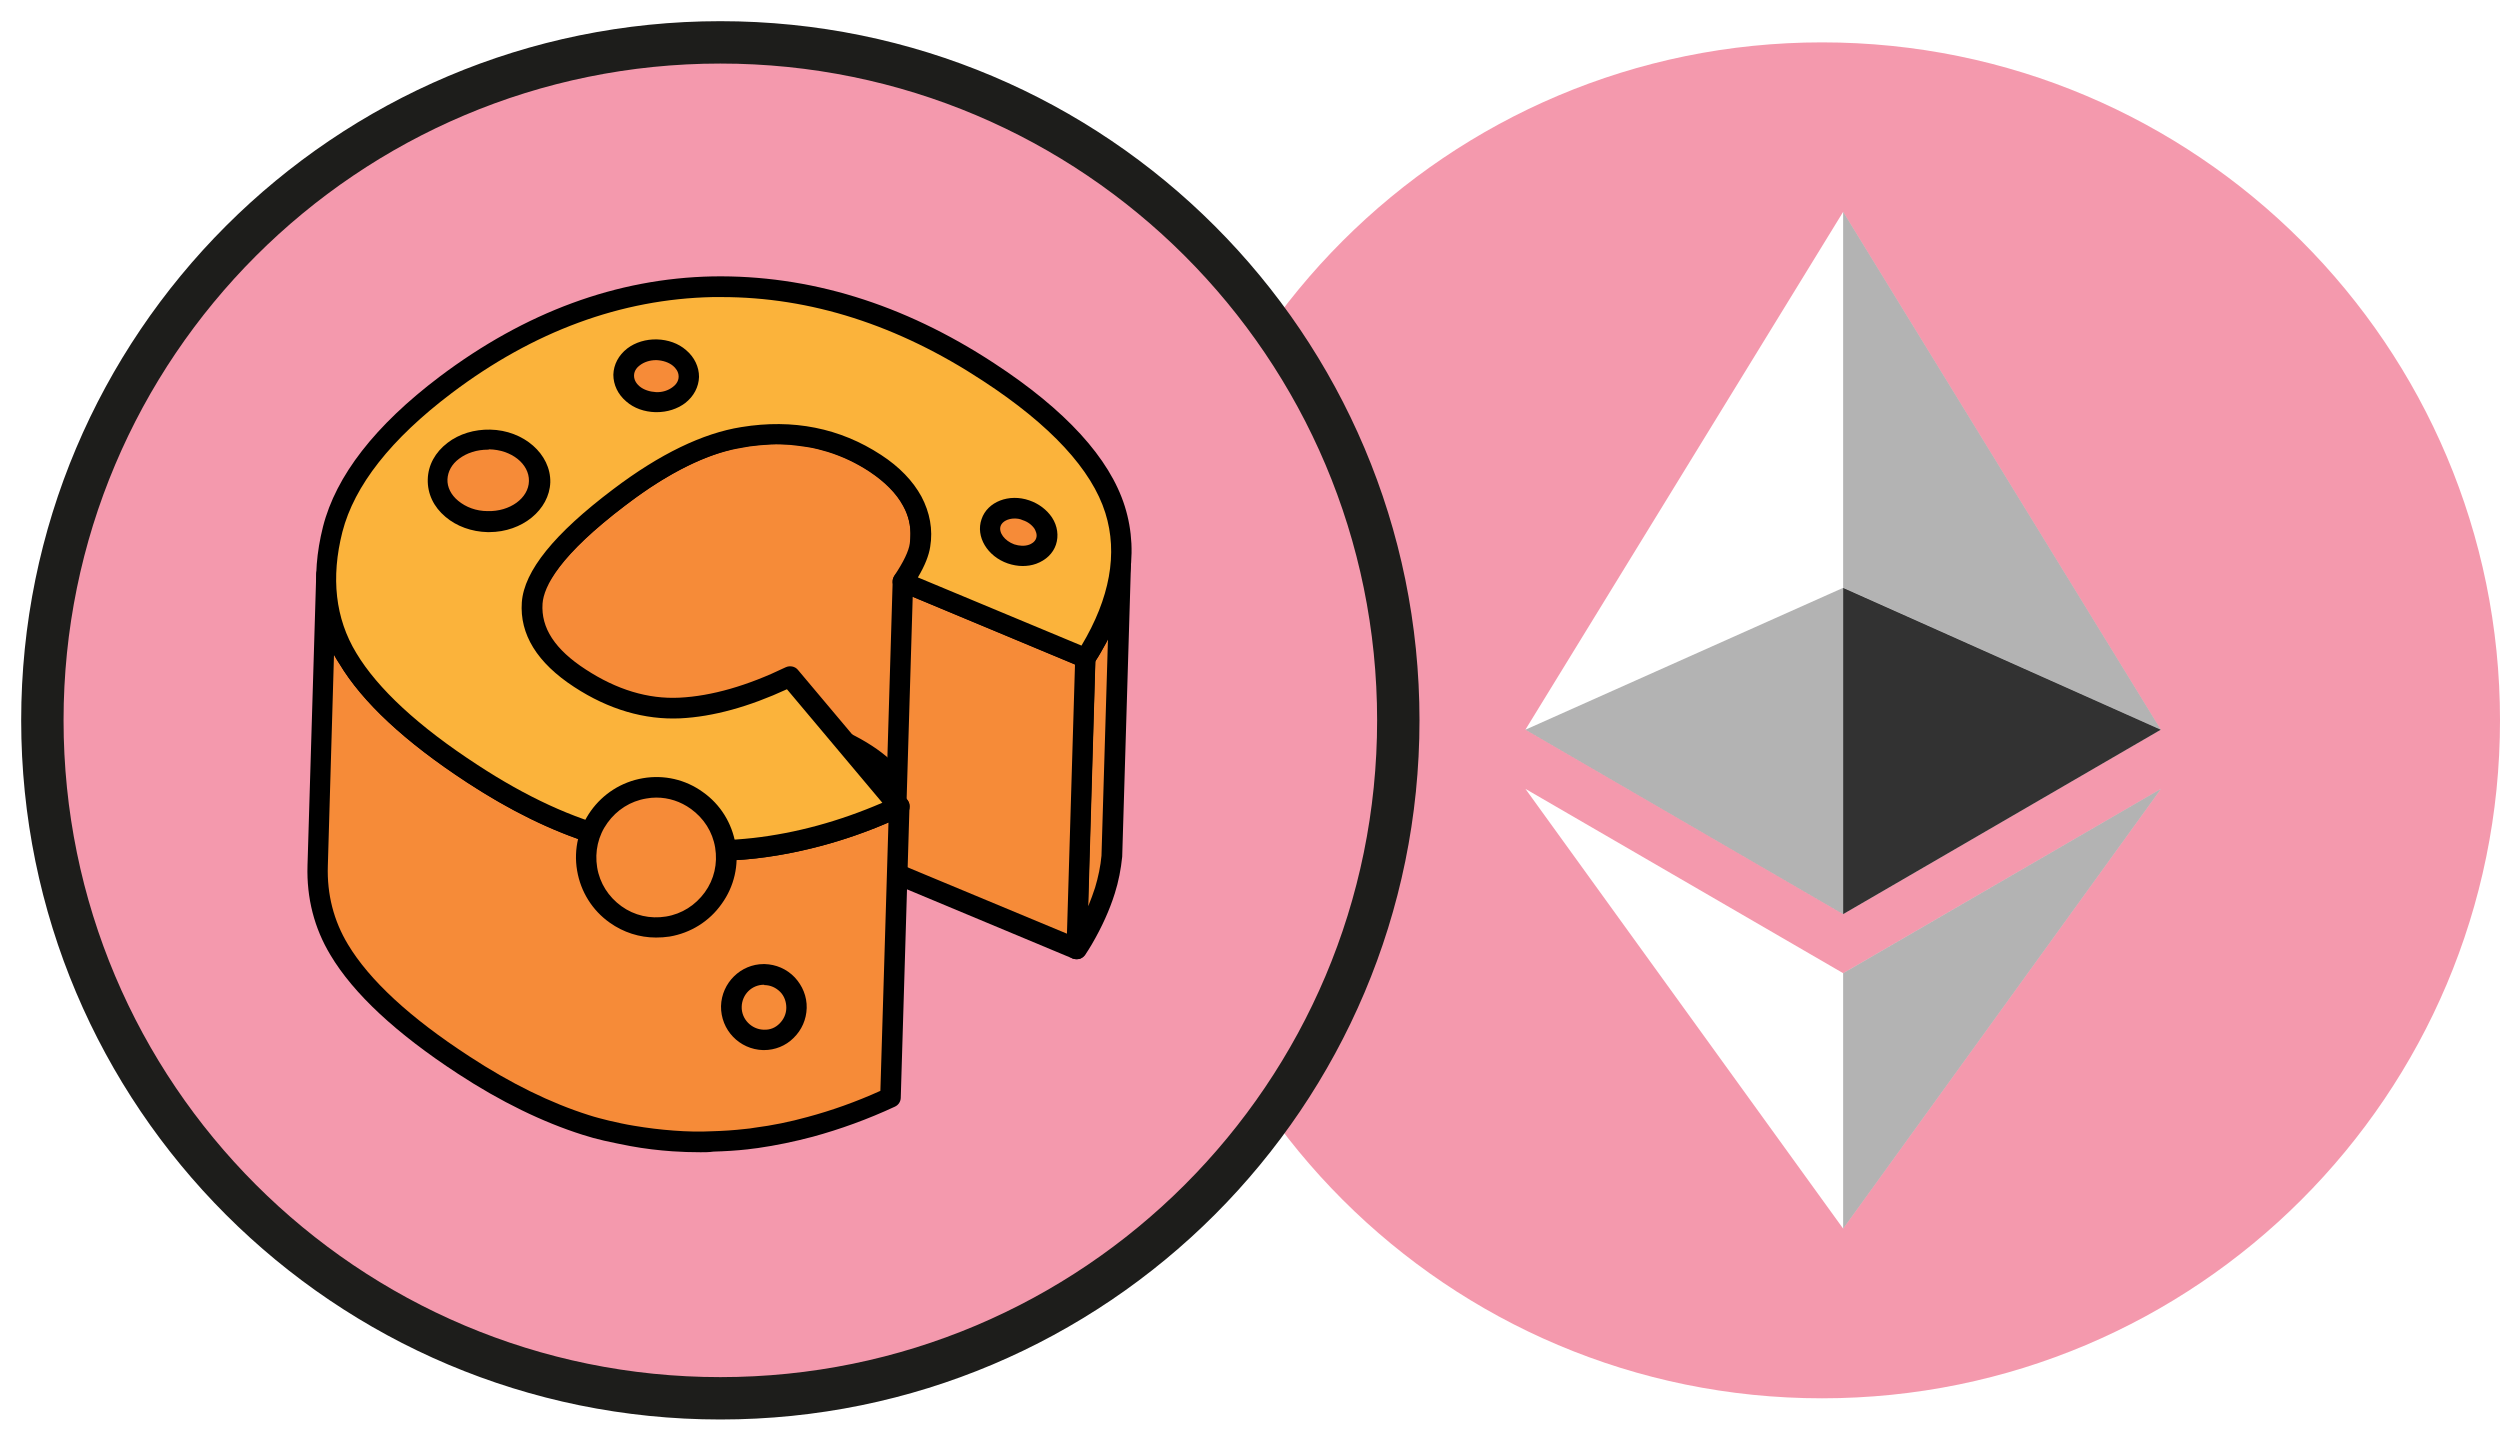 <svg width="59" height="34" viewBox="0 0 59 34" fill="none" xmlns="http://www.w3.org/2000/svg">
<path fill-rule="evenodd" clip-rule="evenodd" d="M43 33C34.163 33 27 25.837 27 17C27 8.163 34.163 1 43 1C51.837 1 59 8.163 59 17C59 25.837 51.837 33 43 33ZM50.994 17.219L43.498 5L36 17.22L43.498 21.573L50.994 17.219ZM51 18.616L43.498 22.967L36 18.617L43.498 28.995L51 18.616Z" fill="#F499AD"/>
<path d="M43.498 5V13.87L50.995 17.22L43.498 5ZM43.498 22.968V28.995L51 18.616L43.498 22.968Z" fill="black" fill-opacity="0.298"/>
<path d="M43.498 21.574L50.995 17.221L43.498 13.873V21.574Z" fill="black" fill-opacity="0.801"/>
<path d="M36 17.221L43.498 21.574V13.873L36 17.221Z" fill="black" fill-opacity="0.298"/>
<path d="M17 33C25.837 33 33 25.837 33 17C33 8.163 25.837 1 17 1C8.163 1 1 8.163 1 17C1 25.837 8.163 33 17 33Z" fill="#F499AD" stroke="#1D1D1B" stroke-miterlimit="10"/>
<path d="M12.59 20.425C12.834 20.013 13.261 19.548 13.879 19.029C14.047 18.892 14.223 18.747 14.413 18.602C14.81 18.304 15.192 18.045 15.566 17.839C16.031 17.579 16.474 17.389 16.901 17.274C17.046 17.236 17.191 17.206 17.328 17.183C17.374 17.175 17.42 17.168 17.465 17.16C17.648 17.137 17.824 17.122 18 17.114C18.152 17.106 18.305 17.114 18.457 17.122C18.61 17.129 18.755 17.152 18.9 17.175C19.075 17.206 19.243 17.244 19.411 17.297C19.777 17.412 20.121 17.579 20.456 17.793C20.861 18.06 21.151 18.358 21.334 18.686C21.479 18.953 21.54 19.228 21.532 19.517L21.738 12.643C21.746 12.353 21.677 12.078 21.54 11.811C21.364 11.483 21.074 11.178 20.662 10.918C20.327 10.705 19.983 10.537 19.617 10.423C19.449 10.369 19.281 10.331 19.106 10.3C18.961 10.278 18.808 10.255 18.663 10.247C18.511 10.239 18.366 10.232 18.206 10.239C18.03 10.247 17.855 10.262 17.671 10.285C17.626 10.293 17.58 10.3 17.534 10.308C17.397 10.331 17.252 10.361 17.107 10.4C16.687 10.514 16.237 10.705 15.771 10.964C15.405 11.17 15.016 11.43 14.619 11.727C14.429 11.872 14.253 12.017 14.085 12.155C13.467 12.666 13.04 13.131 12.796 13.551" fill="#F68B38"/>
<path d="M12.797 20.546L12.377 20.302C12.636 19.86 13.079 19.379 13.72 18.845C13.888 18.707 14.071 18.562 14.262 18.41C14.666 18.105 15.063 17.845 15.437 17.631C15.917 17.357 16.39 17.159 16.825 17.044C16.978 17.006 17.13 16.968 17.275 16.945C17.321 16.937 17.375 16.93 17.42 16.922C17.611 16.899 17.794 16.884 17.977 16.876C18.138 16.869 18.298 16.876 18.458 16.884C18.618 16.891 18.779 16.914 18.931 16.945C19.114 16.975 19.297 17.021 19.473 17.075C19.854 17.197 20.228 17.372 20.579 17.601C20.884 17.799 21.128 18.021 21.319 18.257L21.487 12.649C21.495 12.405 21.441 12.168 21.312 11.94C21.151 11.642 20.884 11.375 20.518 11.131C20.205 10.925 19.877 10.772 19.534 10.665C19.381 10.62 19.213 10.574 19.053 10.551C18.916 10.528 18.771 10.513 18.634 10.498C18.496 10.49 18.351 10.482 18.199 10.49C18.031 10.498 17.863 10.513 17.687 10.536C17.642 10.543 17.596 10.551 17.558 10.559C17.428 10.582 17.291 10.604 17.153 10.643C16.749 10.749 16.322 10.932 15.871 11.184C15.513 11.383 15.139 11.634 14.75 11.932C14.559 12.077 14.384 12.214 14.223 12.352C13.628 12.848 13.216 13.298 12.987 13.687L12.568 13.443C12.827 13 13.27 12.52 13.911 11.985C14.078 11.848 14.262 11.703 14.452 11.55C14.857 11.245 15.254 10.986 15.627 10.772C16.108 10.498 16.581 10.299 17.016 10.185C17.169 10.147 17.321 10.108 17.466 10.085C17.512 10.078 17.558 10.07 17.611 10.063C17.794 10.04 17.985 10.024 18.168 10.017C18.328 10.009 18.488 10.017 18.649 10.024C18.809 10.032 18.962 10.055 19.122 10.085C19.305 10.116 19.488 10.162 19.664 10.215C20.045 10.337 20.419 10.513 20.77 10.742C21.205 11.024 21.525 11.36 21.724 11.726C21.884 12.031 21.96 12.352 21.953 12.68L21.747 19.547C21.739 19.676 21.632 19.783 21.495 19.783C21.365 19.776 21.258 19.669 21.258 19.531C21.266 19.287 21.212 19.058 21.083 18.822C20.922 18.524 20.655 18.257 20.289 18.013C19.976 17.807 19.648 17.654 19.305 17.548C19.152 17.502 18.992 17.456 18.824 17.433C18.687 17.41 18.542 17.395 18.405 17.38C18.26 17.372 18.115 17.364 17.97 17.372C17.802 17.38 17.634 17.395 17.466 17.418C17.42 17.425 17.375 17.433 17.336 17.441C17.207 17.464 17.069 17.487 16.932 17.525C16.528 17.631 16.1 17.815 15.65 18.066C15.292 18.265 14.918 18.517 14.529 18.814C14.338 18.959 14.162 19.096 14.002 19.234C13.438 19.707 13.025 20.157 12.797 20.546Z" fill="black"/>
<path d="M12.606 13.953L12.4 20.828C12.37 20.912 12.354 21.003 12.347 21.079L12.553 14.205C12.568 14.121 12.583 14.037 12.606 13.953Z" fill="#945322"/>
<path d="M12.354 21.08C12.354 21.087 12.354 21.095 12.354 21.103C12.354 21.125 12.354 21.148 12.354 21.171L12.56 14.297C12.56 14.274 12.56 14.251 12.56 14.228C12.56 14.22 12.56 14.213 12.56 14.205" fill="#8F5120"/>
<path d="M26.462 13.107L26.256 19.982C26.256 20.058 26.248 20.135 26.24 20.211L26.446 13.336C26.454 13.26 26.462 13.184 26.462 13.107Z" fill="#8F5120"/>
<path d="M26.278 14.145C26.164 14.519 25.988 14.9 25.759 15.289C25.713 15.366 25.668 15.45 25.614 15.526L25.408 22.401C25.462 22.324 25.507 22.24 25.553 22.164C25.782 21.775 25.958 21.393 26.072 21.02C26.156 20.745 26.209 20.478 26.24 20.218L26.446 13.344C26.423 13.603 26.362 13.87 26.278 14.145Z" fill="#F68B38"/>
<path d="M25.408 22.637C25.385 22.637 25.362 22.637 25.339 22.629C25.233 22.599 25.164 22.5 25.172 22.393L25.378 15.518C25.378 15.473 25.393 15.434 25.416 15.396C25.461 15.32 25.515 15.244 25.561 15.167C25.782 14.793 25.95 14.427 26.057 14.076C26.133 13.824 26.186 13.565 26.209 13.321C26.224 13.191 26.331 13.1 26.461 13.1C26.591 13.107 26.69 13.214 26.69 13.344L26.484 20.218C26.453 20.516 26.4 20.798 26.308 21.088C26.186 21.477 26.003 21.882 25.767 22.286C25.721 22.37 25.667 22.446 25.614 22.53C25.568 22.599 25.492 22.637 25.408 22.637ZM25.851 15.602L25.683 21.386C25.744 21.241 25.797 21.088 25.843 20.951C25.919 20.699 25.973 20.44 25.995 20.195L26.148 15.083C26.095 15.198 26.026 15.305 25.965 15.419C25.934 15.473 25.896 15.541 25.851 15.602Z" fill="black"/>
<path d="M25.615 15.527L25.409 22.402L21.098 20.601L21.304 13.734L25.615 15.527Z" fill="#F68B38"/>
<path d="M25.409 22.637C25.378 22.637 25.347 22.63 25.317 22.622L21.006 20.822C20.914 20.783 20.853 20.692 20.861 20.593L21.067 13.718C21.067 13.642 21.113 13.566 21.174 13.52C21.242 13.474 21.326 13.466 21.395 13.497L25.706 15.297C25.798 15.336 25.859 15.427 25.851 15.526L25.645 22.401C25.645 22.477 25.599 22.554 25.538 22.599C25.5 22.63 25.454 22.637 25.409 22.637ZM21.349 20.44L25.18 22.035L25.37 15.679L21.54 14.084L21.349 20.44Z" fill="black"/>
<path d="M19.32 19.731C18.893 19.846 18.473 19.93 18.053 19.991C17.969 19.998 17.893 20.014 17.809 20.021C17.55 20.052 17.29 20.067 17.031 20.075C16.718 20.082 16.405 20.075 16.092 20.059C15.772 20.037 15.444 19.998 15.131 19.945C14.925 19.907 14.727 19.869 14.521 19.815C14.36 19.777 14.193 19.731 14.032 19.678C13.109 19.388 12.148 18.915 11.148 18.266C9.721 17.336 8.745 16.428 8.218 15.55C7.86 14.955 7.692 14.291 7.707 13.566L7.501 20.441C7.478 21.166 7.646 21.83 8.012 22.425C8.539 23.302 9.515 24.21 10.942 25.141C11.942 25.797 12.903 26.27 13.826 26.553C13.994 26.606 14.154 26.652 14.315 26.69C14.513 26.743 14.719 26.782 14.925 26.82C15.245 26.873 15.566 26.919 15.886 26.934C16.199 26.957 16.512 26.965 16.825 26.949C17.084 26.942 17.344 26.926 17.603 26.896C17.687 26.888 17.763 26.881 17.847 26.865C18.267 26.804 18.694 26.72 19.114 26.606C19.739 26.438 20.373 26.202 21.014 25.912L21.22 19.037C20.579 19.335 19.945 19.564 19.32 19.731Z" fill="#F68B38"/>
<path d="M16.535 27.193C16.314 27.193 16.085 27.186 15.871 27.171C15.543 27.148 15.207 27.109 14.879 27.048C14.673 27.01 14.459 26.964 14.253 26.919C14.086 26.881 13.918 26.835 13.75 26.781C12.811 26.484 11.819 26.003 10.805 25.339C9.347 24.386 8.34 23.447 7.799 22.539C7.417 21.906 7.234 21.196 7.257 20.426L7.463 13.551C7.47 13.421 7.577 13.315 7.707 13.315H7.715C7.844 13.322 7.951 13.429 7.951 13.566C7.928 14.238 8.088 14.863 8.424 15.413C8.928 16.252 9.889 17.145 11.285 18.053C12.262 18.694 13.216 19.159 14.108 19.441C14.269 19.495 14.429 19.533 14.582 19.571C14.78 19.617 14.978 19.663 15.177 19.693C15.489 19.747 15.802 19.785 16.115 19.808C16.42 19.83 16.726 19.838 17.031 19.823C17.282 19.815 17.534 19.8 17.794 19.769C17.87 19.762 17.946 19.754 18.03 19.739C18.442 19.685 18.854 19.602 19.266 19.487C19.877 19.319 20.502 19.09 21.12 18.808C21.197 18.77 21.288 18.777 21.357 18.823C21.426 18.869 21.471 18.945 21.464 19.029L21.258 25.904C21.258 25.995 21.204 26.079 21.12 26.117C20.48 26.415 19.823 26.652 19.182 26.827C18.747 26.942 18.313 27.033 17.885 27.094C17.801 27.102 17.717 27.117 17.641 27.125C17.374 27.155 17.107 27.17 16.84 27.178C16.733 27.193 16.634 27.193 16.535 27.193ZM7.882 15.459L7.737 20.433C7.715 21.105 7.875 21.73 8.211 22.287C8.714 23.127 9.675 24.019 11.072 24.927C12.048 25.568 13.002 26.034 13.895 26.316C14.055 26.369 14.215 26.407 14.368 26.446C14.566 26.491 14.765 26.537 14.963 26.568C15.276 26.621 15.589 26.659 15.902 26.682C16.207 26.705 16.512 26.713 16.817 26.697C17.069 26.69 17.321 26.674 17.58 26.644C17.656 26.636 17.74 26.629 17.817 26.613C18.229 26.56 18.641 26.476 19.053 26.362C19.625 26.209 20.205 26.003 20.777 25.744L20.968 19.411C20.441 19.64 19.907 19.823 19.388 19.96C18.953 20.075 18.519 20.166 18.091 20.227C18.007 20.235 17.924 20.25 17.847 20.258C17.58 20.288 17.313 20.303 17.046 20.311C16.726 20.319 16.398 20.311 16.085 20.296C15.757 20.273 15.421 20.235 15.093 20.174C14.887 20.136 14.673 20.09 14.467 20.044C14.299 20.006 14.131 19.953 13.963 19.907C13.025 19.617 12.033 19.128 11.018 18.465C9.561 17.511 8.554 16.573 8.012 15.665C7.959 15.596 7.921 15.527 7.882 15.459Z" fill="black"/>
<path d="M23.317 8.773C24.973 9.856 25.973 10.94 26.308 12.023C26.652 13.107 26.415 14.274 25.614 15.525L21.303 13.725C21.54 13.366 21.677 13.076 21.707 12.862C21.761 12.504 21.7 12.153 21.524 11.825C21.349 11.497 21.059 11.191 20.647 10.932C19.724 10.329 18.686 10.123 17.519 10.314C16.649 10.451 15.68 10.924 14.612 11.733C13.284 12.74 12.597 13.572 12.552 14.228C12.506 14.892 12.88 15.479 13.681 16.006C14.459 16.517 15.245 16.746 16.038 16.708C16.832 16.67 17.694 16.418 18.633 15.968L21.212 19.035C20.067 19.569 18.93 19.897 17.809 20.019C16.687 20.141 15.588 20.073 14.512 19.813C13.444 19.546 12.315 19.035 11.14 18.264C9.713 17.334 8.737 16.426 8.21 15.548C7.684 14.671 7.562 13.656 7.859 12.504C8.149 11.352 9.042 10.215 10.522 9.093C12.498 7.598 14.596 6.819 16.817 6.774C19.037 6.728 21.204 7.392 23.317 8.773Z" fill="#FBB33B"/>
<path d="M16.741 20.318C15.962 20.318 15.199 20.226 14.459 20.043C13.368 19.776 12.209 19.242 11.011 18.456C9.553 17.503 8.546 16.564 8.004 15.656C7.447 14.725 7.318 13.642 7.623 12.429C7.928 11.231 8.851 10.04 10.377 8.888C12.392 7.37 14.551 6.569 16.817 6.523C19.083 6.485 21.311 7.164 23.455 8.568C25.149 9.674 26.187 10.811 26.545 11.948C26.904 13.092 26.66 14.344 25.82 15.656C25.759 15.755 25.63 15.793 25.523 15.748L21.212 13.947C21.143 13.916 21.097 13.863 21.075 13.794C21.052 13.726 21.067 13.649 21.105 13.588C21.326 13.26 21.448 13.001 21.471 12.825C21.517 12.512 21.471 12.223 21.319 11.933C21.158 11.635 20.891 11.368 20.525 11.124C19.663 10.559 18.663 10.361 17.572 10.544C16.748 10.674 15.802 11.132 14.772 11.917C13.2 13.108 12.834 13.84 12.804 14.245C12.765 14.817 13.094 15.328 13.826 15.801C14.551 16.274 15.291 16.503 16.039 16.465C16.794 16.427 17.641 16.183 18.541 15.748C18.64 15.702 18.763 15.725 18.831 15.809L21.41 18.876C21.456 18.937 21.479 19.013 21.464 19.082C21.448 19.158 21.395 19.219 21.326 19.25C20.166 19.791 18.991 20.127 17.847 20.257C17.465 20.303 17.099 20.318 16.741 20.318ZM17.031 7.011C16.962 7.011 16.893 7.011 16.817 7.011C14.658 7.057 12.59 7.82 10.66 9.277C9.225 10.361 8.363 11.46 8.081 12.551C7.806 13.634 7.913 14.595 8.409 15.412C8.912 16.251 9.874 17.144 11.27 18.052C12.422 18.807 13.528 19.318 14.566 19.57C15.604 19.83 16.68 19.898 17.778 19.776C18.778 19.662 19.8 19.387 20.823 18.945L18.572 16.266C17.679 16.678 16.832 16.915 16.054 16.953C15.215 16.991 14.368 16.747 13.551 16.213C12.674 15.641 12.262 14.969 12.315 14.214C12.369 13.474 13.078 12.596 14.475 11.543C15.573 10.712 16.588 10.223 17.496 10.079C18.717 9.88 19.823 10.101 20.792 10.735C21.227 11.017 21.547 11.353 21.746 11.719C21.944 12.093 22.021 12.497 21.952 12.909C21.921 13.108 21.83 13.344 21.662 13.627L25.523 15.236C26.194 14.115 26.385 13.062 26.087 12.108C25.767 11.086 24.798 10.033 23.196 8.987C21.189 7.667 19.121 7.011 17.031 7.011Z" fill="black"/>
<path d="M15.489 21.88C16.399 21.88 17.137 21.142 17.137 20.232C17.137 19.322 16.399 18.584 15.489 18.584C14.579 18.584 13.841 19.322 13.841 20.232C13.841 21.142 14.579 21.88 15.489 21.88Z" fill="#F68B38"/>
<path d="M15.481 22.126C15.092 22.126 14.711 22.004 14.39 21.775C13.978 21.485 13.704 21.043 13.62 20.547C13.444 19.517 14.146 18.54 15.176 18.365C15.672 18.281 16.176 18.395 16.588 18.693C17 18.983 17.274 19.425 17.358 19.921C17.442 20.417 17.328 20.921 17.03 21.333C16.74 21.745 16.298 22.019 15.802 22.103C15.695 22.119 15.588 22.126 15.481 22.126ZM15.489 18.823C15.413 18.823 15.329 18.83 15.252 18.845C14.879 18.906 14.558 19.112 14.337 19.418C14.116 19.723 14.032 20.097 14.093 20.471C14.154 20.844 14.36 21.165 14.665 21.386C14.97 21.607 15.344 21.691 15.718 21.63C16.092 21.569 16.412 21.363 16.634 21.058C16.855 20.753 16.939 20.379 16.878 20.005C16.817 19.631 16.611 19.311 16.305 19.09C16.061 18.914 15.779 18.823 15.489 18.823Z" fill="black"/>
<path d="M24.671 12.767C24.769 12.48 24.558 12.148 24.199 12.025C23.84 11.902 23.47 12.035 23.371 12.322C23.273 12.609 23.484 12.941 23.843 13.064C24.202 13.187 24.572 13.054 24.671 12.767Z" fill="#F68B38"/>
<path d="M24.134 13.358C24.02 13.358 23.898 13.336 23.783 13.297C23.302 13.13 23.02 12.664 23.165 12.252C23.302 11.84 23.814 11.642 24.294 11.81C24.515 11.886 24.706 12.031 24.828 12.214C24.958 12.412 24.989 12.649 24.92 12.855C24.851 13.061 24.683 13.221 24.454 13.305C24.348 13.343 24.241 13.358 24.134 13.358ZM23.943 12.237C23.791 12.237 23.653 12.306 23.615 12.412C23.562 12.565 23.707 12.763 23.936 12.847C24.058 12.886 24.18 12.893 24.287 12.855C24.332 12.84 24.424 12.794 24.454 12.702C24.485 12.611 24.439 12.527 24.416 12.481C24.355 12.39 24.256 12.313 24.134 12.275C24.073 12.245 24.004 12.237 23.943 12.237Z" fill="black"/>
<path d="M12.702 11.357C12.714 10.822 12.184 10.376 11.518 10.361C10.853 10.346 10.303 10.768 10.291 11.303C10.279 11.838 10.809 12.284 11.475 12.299C12.14 12.314 12.69 11.892 12.702 11.357Z" fill="#F68B38"/>
<path d="M11.545 12.558C11.529 12.558 11.522 12.558 11.507 12.558C11.133 12.55 10.774 12.42 10.515 12.199C10.232 11.963 10.087 11.65 10.095 11.314C10.103 10.978 10.271 10.673 10.56 10.452C10.835 10.238 11.201 10.131 11.568 10.139C12.361 10.154 13.002 10.719 12.987 11.383C12.964 12.031 12.323 12.558 11.545 12.558ZM11.514 10.612C11.255 10.612 11.018 10.688 10.835 10.826C10.66 10.955 10.568 11.131 10.56 11.314C10.553 11.497 10.644 11.68 10.812 11.818C10.995 11.97 11.239 12.062 11.507 12.062C12.033 12.077 12.476 11.757 12.483 11.352C12.491 10.948 12.071 10.612 11.537 10.604C11.537 10.612 11.529 10.612 11.514 10.612Z" fill="black"/>
<path d="M16.225 8.876C16.232 8.535 15.894 8.25 15.468 8.241C15.043 8.231 14.691 8.5 14.684 8.841C14.676 9.182 15.015 9.467 15.44 9.476C15.866 9.486 16.217 9.217 16.225 8.876Z" fill="#F68B38"/>
<path d="M15.497 9.727C15.489 9.727 15.482 9.727 15.466 9.727C15.207 9.719 14.963 9.636 14.78 9.475C14.581 9.307 14.475 9.079 14.475 8.842C14.482 8.605 14.597 8.384 14.803 8.224C14.993 8.079 15.245 8.003 15.505 8.01C15.764 8.018 16.008 8.102 16.191 8.262C16.39 8.43 16.497 8.659 16.497 8.895C16.489 9.132 16.375 9.353 16.169 9.513C15.985 9.651 15.749 9.727 15.497 9.727ZM15.482 8.499C15.337 8.499 15.2 8.544 15.1 8.621C15.047 8.659 14.963 8.743 14.963 8.865C14.963 8.987 15.039 9.071 15.093 9.117C15.192 9.201 15.337 9.246 15.482 9.254C15.627 9.262 15.772 9.216 15.879 9.132C15.932 9.094 16.016 9.01 16.016 8.888C16.016 8.766 15.94 8.682 15.886 8.636C15.787 8.552 15.642 8.506 15.497 8.499C15.489 8.499 15.489 8.499 15.482 8.499Z" fill="black"/>
<path d="M18.03 24.537C18.456 24.537 18.801 24.192 18.801 23.767C18.801 23.341 18.456 22.996 18.03 22.996C17.605 22.996 17.26 23.341 17.26 23.767C17.26 24.192 17.605 24.537 18.03 24.537Z" fill="#F68B38"/>
<path d="M18.03 24.782C18.023 24.782 18.015 24.782 18.008 24.782C17.451 24.766 17.008 24.308 17.016 23.744C17.031 23.195 17.481 22.752 18.023 22.752C18.03 22.752 18.038 22.752 18.046 22.752C18.313 22.76 18.565 22.866 18.755 23.065C18.939 23.263 19.045 23.515 19.038 23.79C19.03 24.057 18.923 24.308 18.725 24.499C18.542 24.682 18.29 24.782 18.03 24.782ZM18.03 23.24C17.741 23.24 17.512 23.469 17.504 23.759C17.496 24.049 17.733 24.293 18.023 24.301C18.175 24.308 18.298 24.255 18.397 24.156C18.496 24.057 18.557 23.927 18.557 23.782C18.557 23.645 18.511 23.507 18.412 23.408C18.313 23.309 18.183 23.248 18.038 23.248C18.038 23.24 18.03 23.24 18.03 23.24Z" fill="black"/>
</svg>

